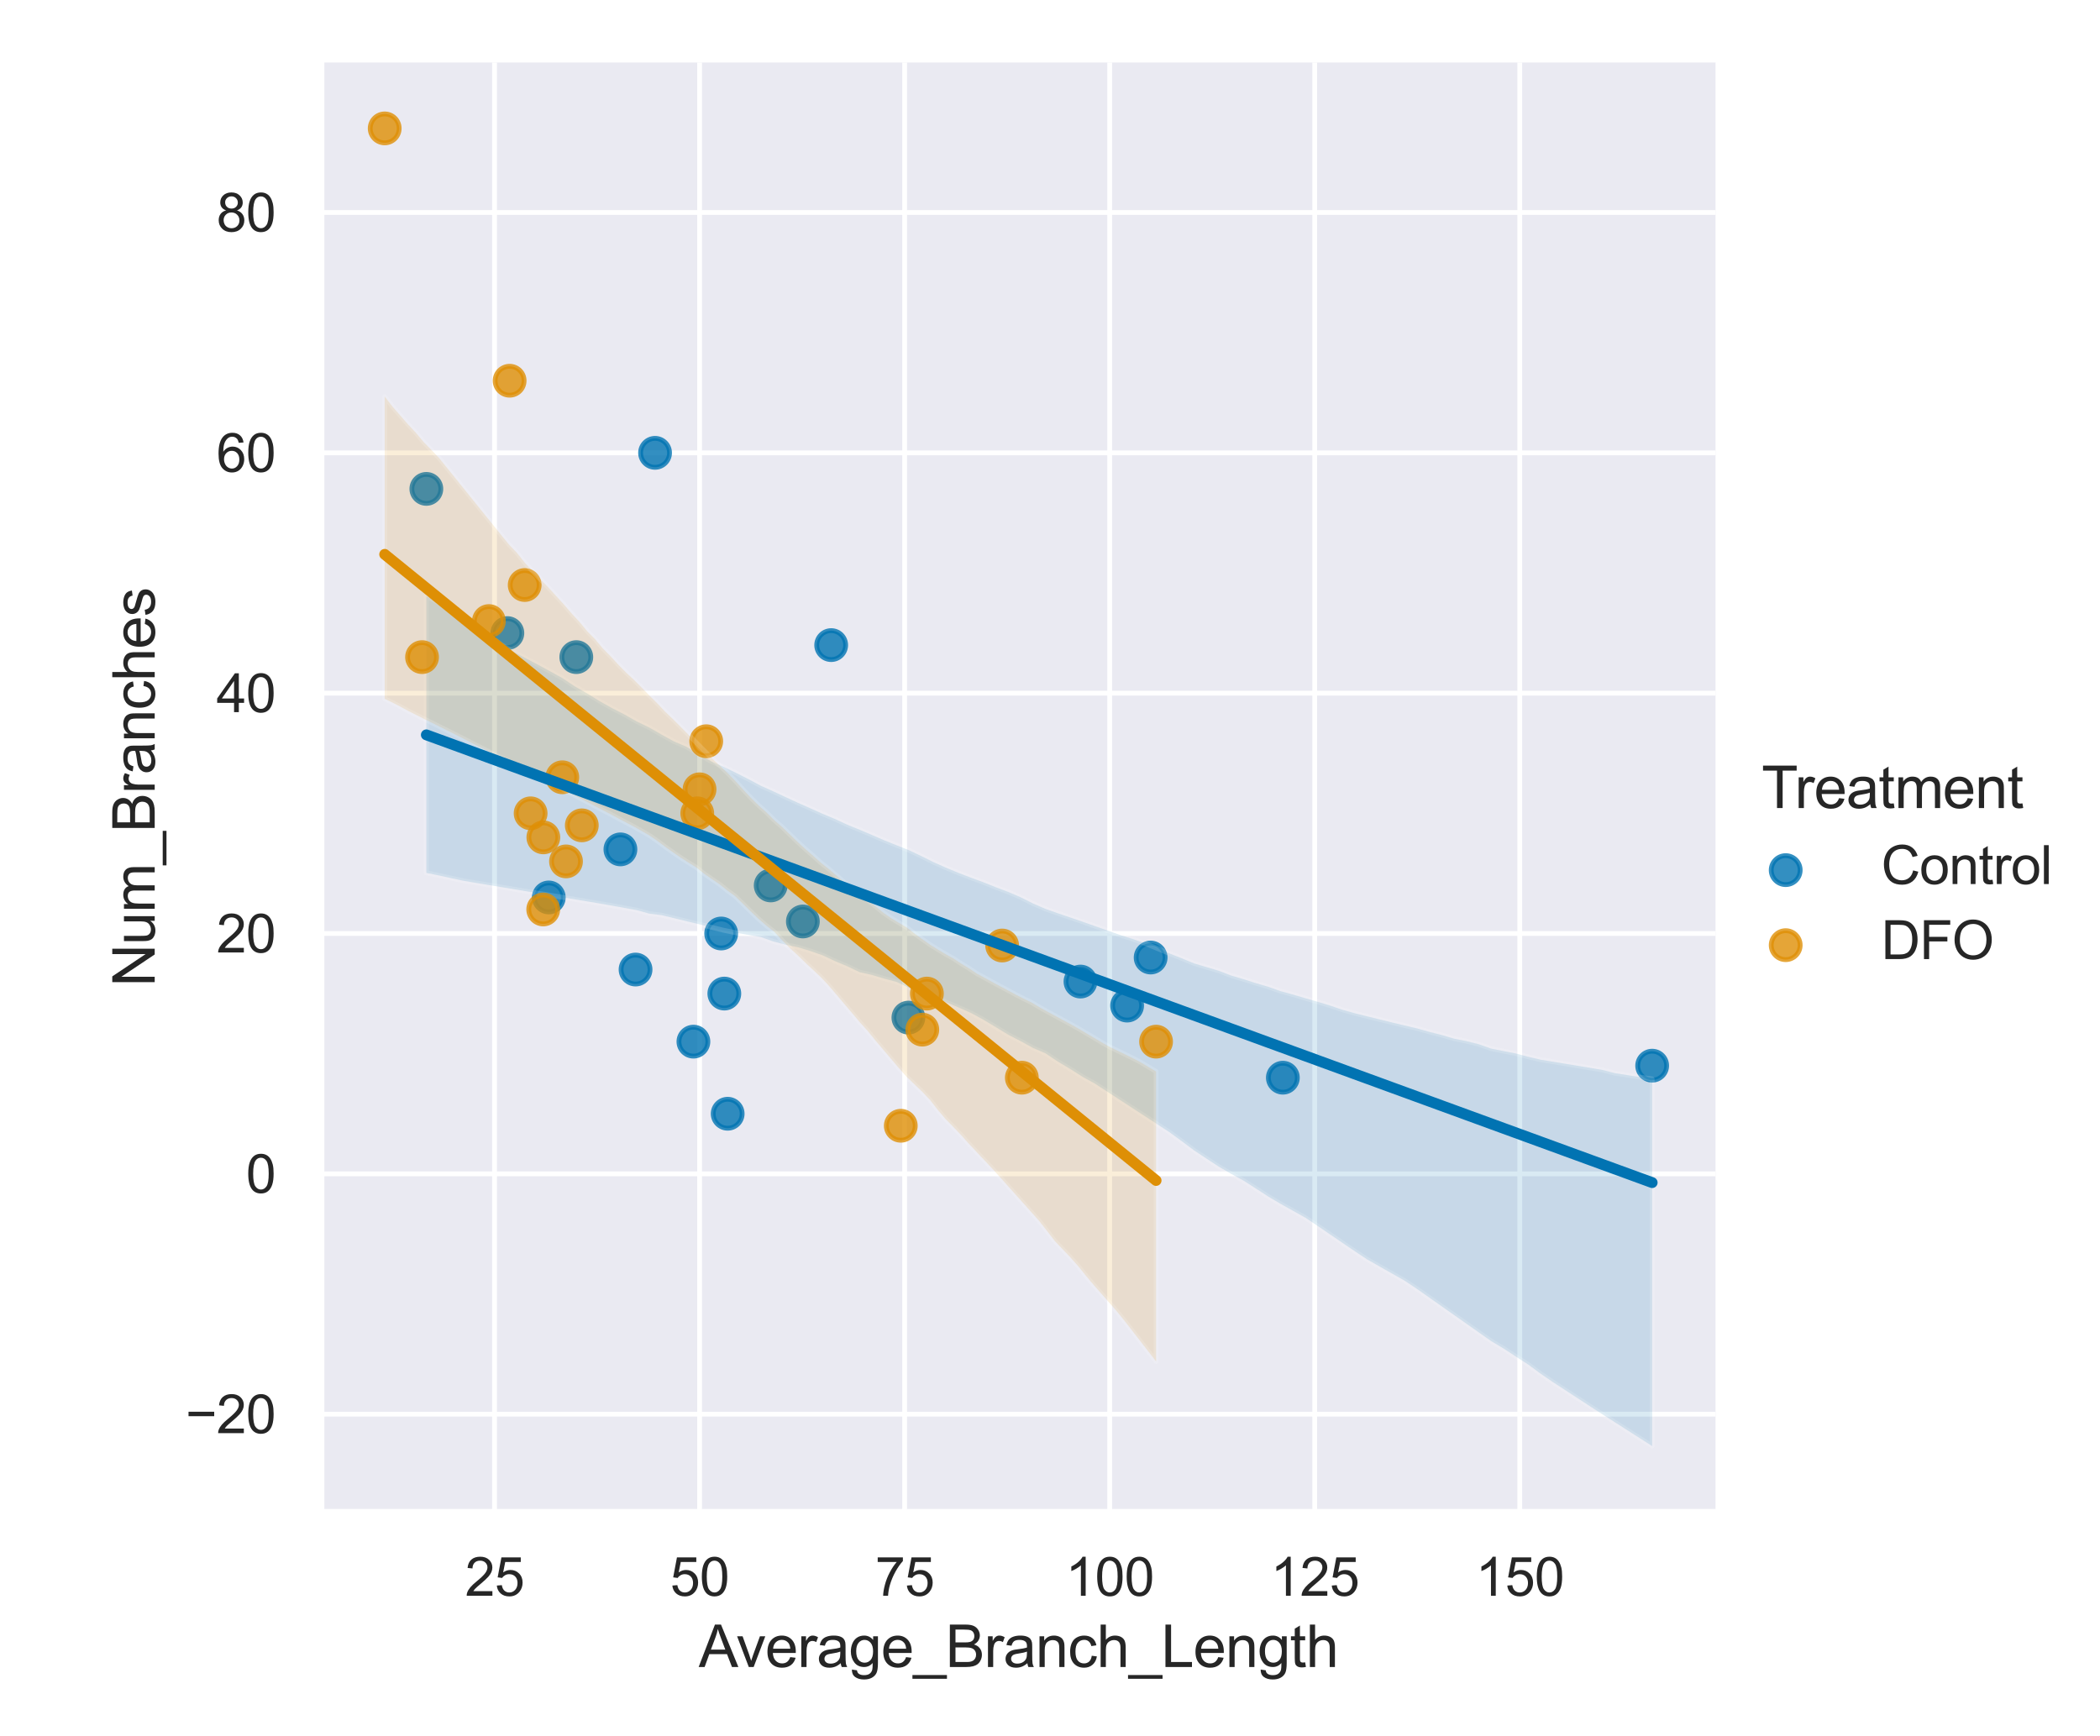 <?xml version="1.0" encoding="utf-8" standalone="no"?>
<!DOCTYPE svg PUBLIC "-//W3C//DTD SVG 1.1//EN"
  "http://www.w3.org/Graphics/SVG/1.1/DTD/svg11.dtd">
<svg xmlns:xlink="http://www.w3.org/1999/xlink" width="435.35pt" height="360pt" viewBox="0 0 435.35 360" xmlns="http://www.w3.org/2000/svg" version="1.1">
 <defs>
  <style type="text/css">*{stroke-linejoin: round; stroke-linecap: butt}</style>
 </defs>
 <g id="figure_1">
  <g id="patch_1">
   <path d="M 0 360 
L 435.35 360 
L 435.35 0 
L 0 0 
z
" style="fill: #ffffff"/>
  </g>
  <g id="axes_1">
   <g id="patch_2">
    <path d="M 66.615 313.493 
L 355.647 313.493 
L 355.647 12.96 
L 66.615 12.96 
z
" style="fill: #eaeaf2"/>
   </g>
   <g id="matplotlib.axis_1">
    <g id="xtick_1">
     <g id="line2d_1">
      <path d="M 102.525 313.493 
L 102.525 12.96 
" clip-path="url(#p83cf3ce521)" style="fill: none; stroke: #ffffff; stroke-linecap: round"/>
     </g>
     <g id="text_1">
      <!-- 25 -->
      <g style="fill: #262626" transform="translate(96.408 330.867)scale(0.11 -0.11)">
       <defs>
        <path id="ArialMT-32" d="M 3222 541 
L 3222 0 
L 194 0 
Q 188 203 259 391 
Q 375 700 629 1000 
Q 884 1300 1366 1694 
Q 2113 2306 2375 2664 
Q 2638 3022 2638 3341 
Q 2638 3675 2398 3904 
Q 2159 4134 1775 4134 
Q 1369 4134 1125 3890 
Q 881 3647 878 3216 
L 300 3275 
Q 359 3922 746 4261 
Q 1134 4600 1788 4600 
Q 2447 4600 2831 4234 
Q 3216 3869 3216 3328 
Q 3216 3053 3103 2787 
Q 2991 2522 2730 2228 
Q 2469 1934 1863 1422 
Q 1356 997 1212 845 
Q 1069 694 975 541 
L 3222 541 
z
" transform="scale(0.016)"/>
        <path id="ArialMT-35" d="M 266 1200 
L 856 1250 
Q 922 819 1161 601 
Q 1400 384 1738 384 
Q 2144 384 2425 690 
Q 2706 997 2706 1503 
Q 2706 1984 2436 2262 
Q 2166 2541 1728 2541 
Q 1456 2541 1237 2417 
Q 1019 2294 894 2097 
L 366 2166 
L 809 4519 
L 3088 4519 
L 3088 3981 
L 1259 3981 
L 1013 2750 
Q 1425 3038 1878 3038 
Q 2478 3038 2890 2622 
Q 3303 2206 3303 1553 
Q 3303 931 2941 478 
Q 2500 -78 1738 -78 
Q 1113 -78 717 272 
Q 322 622 266 1200 
z
" transform="scale(0.016)"/>
       </defs>
       <use xlink:href="#ArialMT-32"/>
       <use xlink:href="#ArialMT-35" x="55.615"/>
      </g>
     </g>
    </g>
    <g id="xtick_2">
     <g id="line2d_2">
      <path d="M 145.032 313.493 
L 145.032 12.96 
" clip-path="url(#p83cf3ce521)" style="fill: none; stroke: #ffffff; stroke-linecap: round"/>
     </g>
     <g id="text_2">
      <!-- 50 -->
      <g style="fill: #262626" transform="translate(138.915 330.867)scale(0.11 -0.11)">
       <defs>
        <path id="ArialMT-30" d="M 266 2259 
Q 266 3072 433 3567 
Q 600 4063 929 4331 
Q 1259 4600 1759 4600 
Q 2128 4600 2406 4451 
Q 2684 4303 2865 4023 
Q 3047 3744 3150 3342 
Q 3253 2941 3253 2259 
Q 3253 1453 3087 958 
Q 2922 463 2592 192 
Q 2263 -78 1759 -78 
Q 1097 -78 719 397 
Q 266 969 266 2259 
z
M 844 2259 
Q 844 1131 1108 757 
Q 1372 384 1759 384 
Q 2147 384 2411 759 
Q 2675 1134 2675 2259 
Q 2675 3391 2411 3762 
Q 2147 4134 1753 4134 
Q 1366 4134 1134 3806 
Q 844 3388 844 2259 
z
" transform="scale(0.016)"/>
       </defs>
       <use xlink:href="#ArialMT-35"/>
       <use xlink:href="#ArialMT-30" x="55.615"/>
      </g>
     </g>
    </g>
    <g id="xtick_3">
     <g id="line2d_3">
      <path d="M 187.54 313.493 
L 187.54 12.96 
" clip-path="url(#p83cf3ce521)" style="fill: none; stroke: #ffffff; stroke-linecap: round"/>
     </g>
     <g id="text_3">
      <!-- 75 -->
      <g style="fill: #262626" transform="translate(181.423 330.867)scale(0.11 -0.11)">
       <defs>
        <path id="ArialMT-37" d="M 303 3981 
L 303 4522 
L 3269 4522 
L 3269 4084 
Q 2831 3619 2401 2847 
Q 1972 2075 1738 1259 
Q 1569 684 1522 0 
L 944 0 
Q 953 541 1156 1306 
Q 1359 2072 1739 2783 
Q 2119 3494 2547 3981 
L 303 3981 
z
" transform="scale(0.016)"/>
       </defs>
       <use xlink:href="#ArialMT-37"/>
       <use xlink:href="#ArialMT-35" x="55.615"/>
      </g>
     </g>
    </g>
    <g id="xtick_4">
     <g id="line2d_4">
      <path d="M 230.047 313.493 
L 230.047 12.96 
" clip-path="url(#p83cf3ce521)" style="fill: none; stroke: #ffffff; stroke-linecap: round"/>
     </g>
     <g id="text_4">
      <!-- 100 -->
      <g style="fill: #262626" transform="translate(220.872 330.867)scale(0.11 -0.11)">
       <defs>
        <path id="ArialMT-31" d="M 2384 0 
L 1822 0 
L 1822 3584 
Q 1619 3391 1289 3197 
Q 959 3003 697 2906 
L 697 3450 
Q 1169 3672 1522 3987 
Q 1875 4303 2022 4600 
L 2384 4600 
L 2384 0 
z
" transform="scale(0.016)"/>
       </defs>
       <use xlink:href="#ArialMT-31"/>
       <use xlink:href="#ArialMT-30" x="55.615"/>
       <use xlink:href="#ArialMT-30" x="111.23"/>
      </g>
     </g>
    </g>
    <g id="xtick_5">
     <g id="line2d_5">
      <path d="M 272.555 313.493 
L 272.555 12.96 
" clip-path="url(#p83cf3ce521)" style="fill: none; stroke: #ffffff; stroke-linecap: round"/>
     </g>
     <g id="text_5">
      <!-- 125 -->
      <g style="fill: #262626" transform="translate(263.379 330.867)scale(0.11 -0.11)">
       <use xlink:href="#ArialMT-31"/>
       <use xlink:href="#ArialMT-32" x="55.615"/>
       <use xlink:href="#ArialMT-35" x="111.23"/>
      </g>
     </g>
    </g>
    <g id="xtick_6">
     <g id="line2d_6">
      <path d="M 315.062 313.493 
L 315.062 12.96 
" clip-path="url(#p83cf3ce521)" style="fill: none; stroke: #ffffff; stroke-linecap: round"/>
     </g>
     <g id="text_6">
      <!-- 150 -->
      <g style="fill: #262626" transform="translate(305.887 330.867)scale(0.11 -0.11)">
       <use xlink:href="#ArialMT-31"/>
       <use xlink:href="#ArialMT-35" x="55.615"/>
       <use xlink:href="#ArialMT-30" x="111.23"/>
      </g>
     </g>
    </g>
    <g id="text_7">
     <!-- Average_Branch_Length -->
     <g style="fill: #262626" transform="translate(144.857 345.642)scale(0.12 -0.12)">
      <defs>
       <path id="ArialMT-41" d="M -9 0 
L 1750 4581 
L 2403 4581 
L 4278 0 
L 3588 0 
L 3053 1388 
L 1138 1388 
L 634 0 
L -9 0 
z
M 1313 1881 
L 2866 1881 
L 2388 3150 
Q 2169 3728 2063 4100 
Q 1975 3659 1816 3225 
L 1313 1881 
z
" transform="scale(0.016)"/>
       <path id="ArialMT-76" d="M 1344 0 
L 81 3319 
L 675 3319 
L 1388 1331 
Q 1503 1009 1600 663 
Q 1675 925 1809 1294 
L 2547 3319 
L 3125 3319 
L 1869 0 
L 1344 0 
z
" transform="scale(0.016)"/>
       <path id="ArialMT-65" d="M 2694 1069 
L 3275 997 
Q 3138 488 2766 206 
Q 2394 -75 1816 -75 
Q 1088 -75 661 373 
Q 234 822 234 1631 
Q 234 2469 665 2931 
Q 1097 3394 1784 3394 
Q 2450 3394 2872 2941 
Q 3294 2488 3294 1666 
Q 3294 1616 3291 1516 
L 816 1516 
Q 847 969 1125 678 
Q 1403 388 1819 388 
Q 2128 388 2347 550 
Q 2566 713 2694 1069 
z
M 847 1978 
L 2700 1978 
Q 2663 2397 2488 2606 
Q 2219 2931 1791 2931 
Q 1403 2931 1139 2672 
Q 875 2413 847 1978 
z
" transform="scale(0.016)"/>
       <path id="ArialMT-72" d="M 416 0 
L 416 3319 
L 922 3319 
L 922 2816 
Q 1116 3169 1280 3281 
Q 1444 3394 1641 3394 
Q 1925 3394 2219 3213 
L 2025 2691 
Q 1819 2813 1613 2813 
Q 1428 2813 1281 2702 
Q 1134 2591 1072 2394 
Q 978 2094 978 1738 
L 978 0 
L 416 0 
z
" transform="scale(0.016)"/>
       <path id="ArialMT-61" d="M 2588 409 
Q 2275 144 1986 34 
Q 1697 -75 1366 -75 
Q 819 -75 525 192 
Q 231 459 231 875 
Q 231 1119 342 1320 
Q 453 1522 633 1644 
Q 813 1766 1038 1828 
Q 1203 1872 1538 1913 
Q 2219 1994 2541 2106 
Q 2544 2222 2544 2253 
Q 2544 2597 2384 2738 
Q 2169 2928 1744 2928 
Q 1347 2928 1158 2789 
Q 969 2650 878 2297 
L 328 2372 
Q 403 2725 575 2942 
Q 747 3159 1072 3276 
Q 1397 3394 1825 3394 
Q 2250 3394 2515 3294 
Q 2781 3194 2906 3042 
Q 3031 2891 3081 2659 
Q 3109 2516 3109 2141 
L 3109 1391 
Q 3109 606 3145 398 
Q 3181 191 3288 0 
L 2700 0 
Q 2613 175 2588 409 
z
M 2541 1666 
Q 2234 1541 1622 1453 
Q 1275 1403 1131 1340 
Q 988 1278 909 1158 
Q 831 1038 831 891 
Q 831 666 1001 516 
Q 1172 366 1500 366 
Q 1825 366 2078 508 
Q 2331 650 2450 897 
Q 2541 1088 2541 1459 
L 2541 1666 
z
" transform="scale(0.016)"/>
       <path id="ArialMT-67" d="M 319 -275 
L 866 -356 
Q 900 -609 1056 -725 
Q 1266 -881 1628 -881 
Q 2019 -881 2231 -725 
Q 2444 -569 2519 -288 
Q 2563 -116 2559 434 
Q 2191 0 1641 0 
Q 956 0 581 494 
Q 206 988 206 1678 
Q 206 2153 378 2554 
Q 550 2956 876 3175 
Q 1203 3394 1644 3394 
Q 2231 3394 2613 2919 
L 2613 3319 
L 3131 3319 
L 3131 450 
Q 3131 -325 2973 -648 
Q 2816 -972 2473 -1159 
Q 2131 -1347 1631 -1347 
Q 1038 -1347 672 -1080 
Q 306 -813 319 -275 
z
M 784 1719 
Q 784 1066 1043 766 
Q 1303 466 1694 466 
Q 2081 466 2343 764 
Q 2606 1063 2606 1700 
Q 2606 2309 2336 2618 
Q 2066 2928 1684 2928 
Q 1309 2928 1046 2623 
Q 784 2319 784 1719 
z
" transform="scale(0.016)"/>
       <path id="ArialMT-5f" d="M -97 -1272 
L -97 -866 
L 3631 -866 
L 3631 -1272 
L -97 -1272 
z
" transform="scale(0.016)"/>
       <path id="ArialMT-42" d="M 469 0 
L 469 4581 
L 2188 4581 
Q 2713 4581 3030 4442 
Q 3347 4303 3526 4014 
Q 3706 3725 3706 3409 
Q 3706 3116 3547 2856 
Q 3388 2597 3066 2438 
Q 3481 2316 3704 2022 
Q 3928 1728 3928 1328 
Q 3928 1006 3792 729 
Q 3656 453 3456 303 
Q 3256 153 2954 76 
Q 2653 0 2216 0 
L 469 0 
z
M 1075 2656 
L 2066 2656 
Q 2469 2656 2644 2709 
Q 2875 2778 2992 2937 
Q 3109 3097 3109 3338 
Q 3109 3566 3000 3739 
Q 2891 3913 2687 3977 
Q 2484 4041 1991 4041 
L 1075 4041 
L 1075 2656 
z
M 1075 541 
L 2216 541 
Q 2509 541 2628 563 
Q 2838 600 2978 687 
Q 3119 775 3209 942 
Q 3300 1109 3300 1328 
Q 3300 1584 3169 1773 
Q 3038 1963 2805 2039 
Q 2572 2116 2134 2116 
L 1075 2116 
L 1075 541 
z
" transform="scale(0.016)"/>
       <path id="ArialMT-6e" d="M 422 0 
L 422 3319 
L 928 3319 
L 928 2847 
Q 1294 3394 1984 3394 
Q 2284 3394 2536 3286 
Q 2788 3178 2913 3003 
Q 3038 2828 3088 2588 
Q 3119 2431 3119 2041 
L 3119 0 
L 2556 0 
L 2556 2019 
Q 2556 2363 2490 2533 
Q 2425 2703 2258 2804 
Q 2091 2906 1866 2906 
Q 1506 2906 1245 2678 
Q 984 2450 984 1813 
L 984 0 
L 422 0 
z
" transform="scale(0.016)"/>
       <path id="ArialMT-63" d="M 2588 1216 
L 3141 1144 
Q 3050 572 2676 248 
Q 2303 -75 1759 -75 
Q 1078 -75 664 370 
Q 250 816 250 1647 
Q 250 2184 428 2587 
Q 606 2991 970 3192 
Q 1334 3394 1763 3394 
Q 2303 3394 2647 3120 
Q 2991 2847 3088 2344 
L 2541 2259 
Q 2463 2594 2264 2762 
Q 2066 2931 1784 2931 
Q 1359 2931 1093 2626 
Q 828 2322 828 1663 
Q 828 994 1084 691 
Q 1341 388 1753 388 
Q 2084 388 2306 591 
Q 2528 794 2588 1216 
z
" transform="scale(0.016)"/>
       <path id="ArialMT-68" d="M 422 0 
L 422 4581 
L 984 4581 
L 984 2938 
Q 1378 3394 1978 3394 
Q 2347 3394 2619 3248 
Q 2891 3103 3008 2847 
Q 3125 2591 3125 2103 
L 3125 0 
L 2563 0 
L 2563 2103 
Q 2563 2525 2380 2717 
Q 2197 2909 1863 2909 
Q 1613 2909 1392 2779 
Q 1172 2650 1078 2428 
Q 984 2206 984 1816 
L 984 0 
L 422 0 
z
" transform="scale(0.016)"/>
       <path id="ArialMT-4c" d="M 469 0 
L 469 4581 
L 1075 4581 
L 1075 541 
L 3331 541 
L 3331 0 
L 469 0 
z
" transform="scale(0.016)"/>
       <path id="ArialMT-74" d="M 1650 503 
L 1731 6 
Q 1494 -44 1306 -44 
Q 1000 -44 831 53 
Q 663 150 594 308 
Q 525 466 525 972 
L 525 2881 
L 113 2881 
L 113 3319 
L 525 3319 
L 525 4141 
L 1084 4478 
L 1084 3319 
L 1650 3319 
L 1650 2881 
L 1084 2881 
L 1084 941 
Q 1084 700 1114 631 
Q 1144 563 1211 522 
Q 1278 481 1403 481 
Q 1497 481 1650 503 
z
" transform="scale(0.016)"/>
      </defs>
      <use xlink:href="#ArialMT-41"/>
      <use xlink:href="#ArialMT-76" x="64.949"/>
      <use xlink:href="#ArialMT-65" x="114.949"/>
      <use xlink:href="#ArialMT-72" x="170.564"/>
      <use xlink:href="#ArialMT-61" x="203.865"/>
      <use xlink:href="#ArialMT-67" x="259.48"/>
      <use xlink:href="#ArialMT-65" x="315.096"/>
      <use xlink:href="#ArialMT-5f" x="370.711"/>
      <use xlink:href="#ArialMT-42" x="426.326"/>
      <use xlink:href="#ArialMT-72" x="493.025"/>
      <use xlink:href="#ArialMT-61" x="526.326"/>
      <use xlink:href="#ArialMT-6e" x="581.941"/>
      <use xlink:href="#ArialMT-63" x="637.557"/>
      <use xlink:href="#ArialMT-68" x="687.557"/>
      <use xlink:href="#ArialMT-5f" x="743.172"/>
      <use xlink:href="#ArialMT-4c" x="798.787"/>
      <use xlink:href="#ArialMT-65" x="854.402"/>
      <use xlink:href="#ArialMT-6e" x="910.018"/>
      <use xlink:href="#ArialMT-67" x="965.633"/>
      <use xlink:href="#ArialMT-74" x="1021.248"/>
      <use xlink:href="#ArialMT-68" x="1049.031"/>
     </g>
    </g>
   </g>
   <g id="matplotlib.axis_2">
    <g id="ytick_1">
     <g id="line2d_7">
      <path d="M 66.615 293.216 
L 355.647 293.216 
" clip-path="url(#p83cf3ce521)" style="fill: none; stroke: #ffffff; stroke-linecap: round"/>
     </g>
     <g id="text_8">
      <!-- −20 -->
      <g style="fill: #262626" transform="translate(38.456 297.153)scale(0.11 -0.11)">
       <defs>
        <path id="ArialMT-2212" d="M 3381 1997 
L 356 1997 
L 356 2522 
L 3381 2522 
L 3381 1997 
z
" transform="scale(0.016)"/>
       </defs>
       <use xlink:href="#ArialMT-2212"/>
       <use xlink:href="#ArialMT-32" x="58.398"/>
       <use xlink:href="#ArialMT-30" x="114.014"/>
      </g>
     </g>
    </g>
    <g id="ytick_2">
     <g id="line2d_8">
      <path d="M 66.615 243.385 
L 355.647 243.385 
" clip-path="url(#p83cf3ce521)" style="fill: none; stroke: #ffffff; stroke-linecap: round"/>
     </g>
     <g id="text_9">
      <!-- 0 -->
      <g style="fill: #262626" transform="translate(50.998 247.322)scale(0.11 -0.11)">
       <use xlink:href="#ArialMT-30"/>
      </g>
     </g>
    </g>
    <g id="ytick_3">
     <g id="line2d_9">
      <path d="M 66.615 193.554 
L 355.647 193.554 
" clip-path="url(#p83cf3ce521)" style="fill: none; stroke: #ffffff; stroke-linecap: round"/>
     </g>
     <g id="text_10">
      <!-- 20 -->
      <g style="fill: #262626" transform="translate(44.881 197.491)scale(0.11 -0.11)">
       <use xlink:href="#ArialMT-32"/>
       <use xlink:href="#ArialMT-30" x="55.615"/>
      </g>
     </g>
    </g>
    <g id="ytick_4">
     <g id="line2d_10">
      <path d="M 66.615 143.723 
L 355.647 143.723 
" clip-path="url(#p83cf3ce521)" style="fill: none; stroke: #ffffff; stroke-linecap: round"/>
     </g>
     <g id="text_11">
      <!-- 40 -->
      <g style="fill: #262626" transform="translate(44.881 147.66)scale(0.11 -0.11)">
       <defs>
        <path id="ArialMT-34" d="M 2069 0 
L 2069 1097 
L 81 1097 
L 81 1613 
L 2172 4581 
L 2631 4581 
L 2631 1613 
L 3250 1613 
L 3250 1097 
L 2631 1097 
L 2631 0 
L 2069 0 
z
M 2069 1613 
L 2069 3678 
L 634 1613 
L 2069 1613 
z
" transform="scale(0.016)"/>
       </defs>
       <use xlink:href="#ArialMT-34"/>
       <use xlink:href="#ArialMT-30" x="55.615"/>
      </g>
     </g>
    </g>
    <g id="ytick_5">
     <g id="line2d_11">
      <path d="M 66.615 93.892 
L 355.647 93.892 
" clip-path="url(#p83cf3ce521)" style="fill: none; stroke: #ffffff; stroke-linecap: round"/>
     </g>
     <g id="text_12">
      <!-- 60 -->
      <g style="fill: #262626" transform="translate(44.881 97.829)scale(0.11 -0.11)">
       <defs>
        <path id="ArialMT-36" d="M 3184 3459 
L 2625 3416 
Q 2550 3747 2413 3897 
Q 2184 4138 1850 4138 
Q 1581 4138 1378 3988 
Q 1113 3794 959 3422 
Q 806 3050 800 2363 
Q 1003 2672 1297 2822 
Q 1591 2972 1913 2972 
Q 2475 2972 2870 2558 
Q 3266 2144 3266 1488 
Q 3266 1056 3080 686 
Q 2894 316 2569 119 
Q 2244 -78 1831 -78 
Q 1128 -78 684 439 
Q 241 956 241 2144 
Q 241 3472 731 4075 
Q 1159 4600 1884 4600 
Q 2425 4600 2770 4297 
Q 3116 3994 3184 3459 
z
M 888 1484 
Q 888 1194 1011 928 
Q 1134 663 1356 523 
Q 1578 384 1822 384 
Q 2178 384 2434 671 
Q 2691 959 2691 1453 
Q 2691 1928 2437 2201 
Q 2184 2475 1800 2475 
Q 1419 2475 1153 2201 
Q 888 1928 888 1484 
z
" transform="scale(0.016)"/>
       </defs>
       <use xlink:href="#ArialMT-36"/>
       <use xlink:href="#ArialMT-30" x="55.615"/>
      </g>
     </g>
    </g>
    <g id="ytick_6">
     <g id="line2d_12">
      <path d="M 66.615 44.061 
L 355.647 44.061 
" clip-path="url(#p83cf3ce521)" style="fill: none; stroke: #ffffff; stroke-linecap: round"/>
     </g>
     <g id="text_13">
      <!-- 80 -->
      <g style="fill: #262626" transform="translate(44.881 47.998)scale(0.11 -0.11)">
       <defs>
        <path id="ArialMT-38" d="M 1131 2484 
Q 781 2613 612 2850 
Q 444 3088 444 3419 
Q 444 3919 803 4259 
Q 1163 4600 1759 4600 
Q 2359 4600 2725 4251 
Q 3091 3903 3091 3403 
Q 3091 3084 2923 2848 
Q 2756 2613 2416 2484 
Q 2838 2347 3058 2040 
Q 3278 1734 3278 1309 
Q 3278 722 2862 322 
Q 2447 -78 1769 -78 
Q 1091 -78 675 323 
Q 259 725 259 1325 
Q 259 1772 486 2073 
Q 713 2375 1131 2484 
z
M 1019 3438 
Q 1019 3113 1228 2906 
Q 1438 2700 1772 2700 
Q 2097 2700 2305 2904 
Q 2513 3109 2513 3406 
Q 2513 3716 2298 3927 
Q 2084 4138 1766 4138 
Q 1444 4138 1231 3931 
Q 1019 3725 1019 3438 
z
M 838 1322 
Q 838 1081 952 856 
Q 1066 631 1291 507 
Q 1516 384 1775 384 
Q 2178 384 2440 643 
Q 2703 903 2703 1303 
Q 2703 1709 2433 1975 
Q 2163 2241 1756 2241 
Q 1359 2241 1098 1978 
Q 838 1716 838 1322 
z
" transform="scale(0.016)"/>
       </defs>
       <use xlink:href="#ArialMT-38"/>
       <use xlink:href="#ArialMT-30" x="55.615"/>
      </g>
     </g>
    </g>
    <g id="text_14">
     <!-- Num_Branches -->
     <g style="fill: #262626" transform="translate(32.071 204.577)rotate(-90)scale(0.12 -0.12)">
      <defs>
       <path id="ArialMT-4e" d="M 488 0 
L 488 4581 
L 1109 4581 
L 3516 984 
L 3516 4581 
L 4097 4581 
L 4097 0 
L 3475 0 
L 1069 3600 
L 1069 0 
L 488 0 
z
" transform="scale(0.016)"/>
       <path id="ArialMT-75" d="M 2597 0 
L 2597 488 
Q 2209 -75 1544 -75 
Q 1250 -75 995 37 
Q 741 150 617 320 
Q 494 491 444 738 
Q 409 903 409 1263 
L 409 3319 
L 972 3319 
L 972 1478 
Q 972 1038 1006 884 
Q 1059 663 1231 536 
Q 1403 409 1656 409 
Q 1909 409 2131 539 
Q 2353 669 2445 892 
Q 2538 1116 2538 1541 
L 2538 3319 
L 3100 3319 
L 3100 0 
L 2597 0 
z
" transform="scale(0.016)"/>
       <path id="ArialMT-6d" d="M 422 0 
L 422 3319 
L 925 3319 
L 925 2853 
Q 1081 3097 1340 3245 
Q 1600 3394 1931 3394 
Q 2300 3394 2536 3241 
Q 2772 3088 2869 2813 
Q 3263 3394 3894 3394 
Q 4388 3394 4653 3120 
Q 4919 2847 4919 2278 
L 4919 0 
L 4359 0 
L 4359 2091 
Q 4359 2428 4304 2576 
Q 4250 2725 4106 2815 
Q 3963 2906 3769 2906 
Q 3419 2906 3187 2673 
Q 2956 2441 2956 1928 
L 2956 0 
L 2394 0 
L 2394 2156 
Q 2394 2531 2256 2718 
Q 2119 2906 1806 2906 
Q 1569 2906 1367 2781 
Q 1166 2656 1075 2415 
Q 984 2175 984 1722 
L 984 0 
L 422 0 
z
" transform="scale(0.016)"/>
       <path id="ArialMT-73" d="M 197 991 
L 753 1078 
Q 800 744 1014 566 
Q 1228 388 1613 388 
Q 2000 388 2187 545 
Q 2375 703 2375 916 
Q 2375 1106 2209 1216 
Q 2094 1291 1634 1406 
Q 1016 1563 777 1677 
Q 538 1791 414 1992 
Q 291 2194 291 2438 
Q 291 2659 392 2848 
Q 494 3038 669 3163 
Q 800 3259 1026 3326 
Q 1253 3394 1513 3394 
Q 1903 3394 2198 3281 
Q 2494 3169 2634 2976 
Q 2775 2784 2828 2463 
L 2278 2388 
Q 2241 2644 2061 2787 
Q 1881 2931 1553 2931 
Q 1166 2931 1000 2803 
Q 834 2675 834 2503 
Q 834 2394 903 2306 
Q 972 2216 1119 2156 
Q 1203 2125 1616 2013 
Q 2213 1853 2448 1751 
Q 2684 1650 2818 1456 
Q 2953 1263 2953 975 
Q 2953 694 2789 445 
Q 2625 197 2315 61 
Q 2006 -75 1616 -75 
Q 969 -75 630 194 
Q 291 463 197 991 
z
" transform="scale(0.016)"/>
      </defs>
      <use xlink:href="#ArialMT-4e"/>
      <use xlink:href="#ArialMT-75" x="72.217"/>
      <use xlink:href="#ArialMT-6d" x="127.832"/>
      <use xlink:href="#ArialMT-5f" x="211.133"/>
      <use xlink:href="#ArialMT-42" x="266.748"/>
      <use xlink:href="#ArialMT-72" x="333.447"/>
      <use xlink:href="#ArialMT-61" x="366.748"/>
      <use xlink:href="#ArialMT-6e" x="422.363"/>
      <use xlink:href="#ArialMT-63" x="477.979"/>
      <use xlink:href="#ArialMT-68" x="527.979"/>
      <use xlink:href="#ArialMT-65" x="583.594"/>
      <use xlink:href="#ArialMT-73" x="639.209"/>
     </g>
    </g>
   </g>
   <g id="PathCollection_1">
    <defs>
     <path id="m06ea0e63bc" d="M 0 3 
C 0.796 3 1.559 2.684 2.121 2.121 
C 2.684 1.559 3 0.796 3 0 
C 3 -0.796 2.684 -1.559 2.121 -2.121 
C 1.559 -2.684 0.796 -3 0 -3 
C -0.796 -3 -1.559 -2.684 -2.121 -2.121 
C -2.684 -1.559 -3 -0.796 -3 0 
C -3 0.796 -2.684 1.559 -2.121 2.121 
C -1.559 2.684 -0.796 3 0 3 
z
" style="stroke: #0173b2; stroke-opacity: 0.8"/>
    </defs>
    <g clip-path="url(#p83cf3ce521)">
     <use xlink:href="#m06ea0e63bc" x="342.509" y="220.961" style="fill: #0173b2; fill-opacity: 0.8; stroke: #0173b2; stroke-opacity: 0.8"/>
     <use xlink:href="#m06ea0e63bc" x="166.444" y="191.063" style="fill: #0173b2; fill-opacity: 0.8; stroke: #0173b2; stroke-opacity: 0.8"/>
     <use xlink:href="#m06ea0e63bc" x="238.539" y="198.537" style="fill: #0173b2; fill-opacity: 0.8; stroke: #0173b2; stroke-opacity: 0.8"/>
     <use xlink:href="#m06ea0e63bc" x="131.757" y="201.029" style="fill: #0173b2; fill-opacity: 0.8; stroke: #0173b2; stroke-opacity: 0.8"/>
     <use xlink:href="#m06ea0e63bc" x="159.772" y="183.588" style="fill: #0173b2; fill-opacity: 0.8; stroke: #0173b2; stroke-opacity: 0.8"/>
     <use xlink:href="#m06ea0e63bc" x="188.321" y="210.995" style="fill: #0173b2; fill-opacity: 0.8; stroke: #0173b2; stroke-opacity: 0.8"/>
     <use xlink:href="#m06ea0e63bc" x="143.752" y="215.978" style="fill: #0173b2; fill-opacity: 0.8; stroke: #0173b2; stroke-opacity: 0.8"/>
     <use xlink:href="#m06ea0e63bc" x="149.507" y="193.554" style="fill: #0173b2; fill-opacity: 0.8; stroke: #0173b2; stroke-opacity: 0.8"/>
     <use xlink:href="#m06ea0e63bc" x="150.853" y="230.927" style="fill: #0173b2; fill-opacity: 0.8; stroke: #0173b2; stroke-opacity: 0.8"/>
     <use xlink:href="#m06ea0e63bc" x="150.159" y="206.012" style="fill: #0173b2; fill-opacity: 0.8; stroke: #0173b2; stroke-opacity: 0.8"/>
     <use xlink:href="#m06ea0e63bc" x="265.949" y="223.453" style="fill: #0173b2; fill-opacity: 0.8; stroke: #0173b2; stroke-opacity: 0.8"/>
     <use xlink:href="#m06ea0e63bc" x="88.387" y="101.367" style="fill: #0173b2; fill-opacity: 0.8; stroke: #0173b2; stroke-opacity: 0.8"/>
     <use xlink:href="#m06ea0e63bc" x="172.312" y="133.757" style="fill: #0173b2; fill-opacity: 0.8; stroke: #0173b2; stroke-opacity: 0.8"/>
     <use xlink:href="#m06ea0e63bc" x="119.473" y="136.249" style="fill: #0173b2; fill-opacity: 0.8; stroke: #0173b2; stroke-opacity: 0.8"/>
     <use xlink:href="#m06ea0e63bc" x="105.182" y="131.265" style="fill: #0173b2; fill-opacity: 0.8; stroke: #0173b2; stroke-opacity: 0.8"/>
     <use xlink:href="#m06ea0e63bc" x="223.993" y="203.52" style="fill: #0173b2; fill-opacity: 0.8; stroke: #0173b2; stroke-opacity: 0.8"/>
     <use xlink:href="#m06ea0e63bc" x="233.662" y="208.503" style="fill: #0173b2; fill-opacity: 0.8; stroke: #0173b2; stroke-opacity: 0.8"/>
     <use xlink:href="#m06ea0e63bc" x="135.8" y="93.892" style="fill: #0173b2; fill-opacity: 0.8; stroke: #0173b2; stroke-opacity: 0.8"/>
     <use xlink:href="#m06ea0e63bc" x="113.768" y="186.079" style="fill: #0173b2; fill-opacity: 0.8; stroke: #0173b2; stroke-opacity: 0.8"/>
     <use xlink:href="#m06ea0e63bc" x="128.617" y="176.113" style="fill: #0173b2; fill-opacity: 0.8; stroke: #0173b2; stroke-opacity: 0.8"/>
    </g>
   </g>
   <g id="PolyCollection_1">
    <defs>
     <path id="me0f2dfcccf" d="M 88.387 -236.386 
L 88.387 -179.006 
L 90.954 -178.487 
L 93.521 -177.924 
L 96.088 -177.37 
L 98.655 -176.94 
L 101.222 -176.512 
L 103.789 -176.087 
L 106.356 -175.663 
L 108.923 -175.228 
L 111.489 -174.809 
L 114.056 -174.381 
L 116.623 -173.952 
L 119.19 -173.523 
L 121.757 -173.094 
L 124.324 -172.665 
L 126.891 -172.216 
L 129.458 -171.749 
L 132.024 -171.283 
L 134.591 -170.566 
L 137.158 -170.247 
L 139.725 -169.624 
L 142.292 -169.001 
L 144.859 -168.378 
L 147.426 -167.754 
L 149.993 -167.125 
L 152.56 -166.594 
L 155.126 -166.163 
L 157.693 -165.734 
L 160.26 -164.808 
L 162.827 -164.136 
L 165.394 -163.606 
L 167.961 -162.827 
L 170.528 -161.929 
L 173.095 -160.724 
L 175.661 -159.643 
L 178.228 -158.421 
L 180.795 -157.844 
L 183.362 -157.076 
L 185.929 -156.386 
L 188.496 -155.167 
L 191.063 -153.944 
L 193.63 -153.546 
L 196.196 -152.17 
L 198.763 -151.099 
L 201.33 -149.95 
L 203.897 -148.556 
L 206.464 -147.015 
L 209.031 -145.444 
L 211.598 -144.13 
L 214.165 -142.71 
L 216.732 -141.605 
L 219.298 -139.894 
L 221.865 -138.357 
L 224.432 -136.726 
L 226.999 -135.311 
L 229.566 -133.642 
L 232.133 -131.968 
L 234.7 -130.294 
L 237.267 -128.62 
L 239.833 -126.946 
L 242.4 -125.272 
L 244.967 -123.397 
L 247.534 -121.479 
L 250.101 -119.78 
L 252.668 -118.095 
L 255.235 -116.608 
L 257.802 -115.2 
L 260.369 -113.561 
L 262.935 -111.893 
L 265.502 -110.376 
L 268.069 -108.942 
L 270.636 -107.507 
L 273.203 -105.782 
L 275.77 -104.031 
L 278.337 -102.28 
L 280.904 -100.532 
L 283.47 -98.837 
L 286.037 -97.381 
L 288.604 -95.926 
L 291.171 -94.47 
L 293.738 -92.76 
L 296.305 -90.954 
L 298.872 -89.148 
L 301.439 -87.343 
L 304.005 -85.537 
L 306.572 -83.731 
L 309.139 -81.928 
L 311.706 -80.393 
L 314.273 -78.713 
L 316.84 -77.049 
L 319.407 -75.159 
L 321.974 -73.404 
L 324.541 -71.73 
L 327.107 -70.057 
L 329.674 -68.385 
L 332.241 -66.725 
L 334.808 -65.085 
L 337.375 -63.446 
L 339.942 -61.806 
L 342.509 -60.167 
L 342.509 -136.287 
L 342.509 -136.287 
L 339.942 -136.673 
L 337.375 -137.084 
L 334.808 -137.483 
L 332.241 -138.149 
L 329.674 -138.583 
L 327.107 -139.008 
L 324.541 -139.432 
L 321.974 -139.856 
L 319.407 -140.276 
L 316.84 -140.876 
L 314.273 -141.559 
L 311.706 -142.067 
L 309.139 -142.58 
L 306.572 -143.483 
L 304.005 -144.128 
L 301.439 -144.644 
L 298.872 -145.402 
L 296.305 -146.052 
L 293.738 -146.777 
L 291.171 -147.373 
L 288.604 -147.995 
L 286.037 -148.626 
L 283.47 -149.257 
L 280.904 -149.899 
L 278.337 -150.62 
L 275.77 -151.493 
L 273.203 -152.276 
L 270.636 -153.015 
L 268.069 -153.78 
L 265.502 -154.483 
L 262.935 -155.39 
L 260.369 -156.148 
L 257.802 -156.966 
L 255.235 -157.731 
L 252.668 -158.717 
L 250.101 -159.485 
L 247.534 -160.252 
L 244.967 -161.309 
L 242.4 -162.327 
L 239.833 -163.381 
L 237.267 -164.432 
L 234.7 -165.351 
L 232.133 -166.169 
L 229.566 -167.072 
L 226.999 -167.975 
L 224.432 -168.89 
L 221.865 -169.765 
L 219.298 -170.641 
L 216.732 -171.55 
L 214.165 -172.666 
L 211.598 -173.957 
L 209.031 -175.062 
L 206.464 -176.029 
L 203.897 -177.061 
L 201.33 -178.002 
L 198.763 -178.99 
L 196.196 -180.055 
L 193.63 -181.189 
L 191.063 -182.467 
L 188.496 -183.686 
L 185.929 -184.719 
L 183.362 -185.748 
L 180.795 -186.864 
L 178.228 -187.953 
L 175.661 -188.994 
L 173.095 -190.195 
L 170.528 -191.264 
L 167.961 -192.421 
L 165.394 -193.556 
L 162.827 -194.736 
L 160.26 -195.944 
L 157.693 -197.094 
L 155.126 -198.471 
L 152.56 -199.765 
L 149.993 -201.009 
L 147.426 -202.139 
L 144.859 -203.623 
L 142.292 -205.165 
L 139.725 -206.266 
L 137.158 -207.68 
L 134.591 -209.157 
L 132.024 -210.399 
L 129.458 -211.853 
L 126.891 -213.17 
L 124.324 -214.613 
L 121.757 -216.195 
L 119.19 -217.669 
L 116.623 -219.375 
L 114.056 -220.802 
L 111.489 -222.193 
L 108.923 -223.541 
L 106.356 -224.889 
L 103.789 -226.427 
L 101.222 -228.317 
L 98.655 -229.726 
L 96.088 -231.616 
L 93.521 -233.527 
L 90.954 -235.075 
L 88.387 -236.386 
z
" style="stroke: #ffffff; stroke-opacity: 0.15"/>
    </defs>
    <g clip-path="url(#p83cf3ce521)">
     <use xlink:href="#me0f2dfcccf" x="0" y="360" style="fill: #0173b2; fill-opacity: 0.15; stroke: #ffffff; stroke-opacity: 0.15"/>
    </g>
   </g>
   <g id="PathCollection_2">
    <defs>
     <path id="m3053dcbe90" d="M 0 3 
C 0.796 3 1.559 2.684 2.121 2.121 
C 2.684 1.559 3 0.796 3 0 
C 3 -0.796 2.684 -1.559 2.121 -2.121 
C 1.559 -2.684 0.796 -3 0 -3 
C -0.796 -3 -1.559 -2.684 -2.121 -2.121 
C -2.684 -1.559 -3 -0.796 -3 0 
C -3 0.796 -2.684 1.559 -2.121 2.121 
C -1.559 2.684 -0.796 3 0 3 
z
" style="stroke: #de8f05; stroke-opacity: 0.8"/>
    </defs>
    <g clip-path="url(#p83cf3ce521)">
     <use xlink:href="#m3053dcbe90" x="186.741" y="233.419" style="fill: #de8f05; fill-opacity: 0.8; stroke: #de8f05; stroke-opacity: 0.8"/>
     <use xlink:href="#m3053dcbe90" x="108.772" y="121.299" style="fill: #de8f05; fill-opacity: 0.8; stroke: #de8f05; stroke-opacity: 0.8"/>
     <use xlink:href="#m3053dcbe90" x="112.64" y="173.622" style="fill: #de8f05; fill-opacity: 0.8; stroke: #de8f05; stroke-opacity: 0.8"/>
     <use xlink:href="#m3053dcbe90" x="144.548" y="168.639" style="fill: #de8f05; fill-opacity: 0.8; stroke: #de8f05; stroke-opacity: 0.8"/>
     <use xlink:href="#m3053dcbe90" x="101.35" y="128.774" style="fill: #de8f05; fill-opacity: 0.8; stroke: #de8f05; stroke-opacity: 0.8"/>
     <use xlink:href="#m3053dcbe90" x="110.004" y="168.639" style="fill: #de8f05; fill-opacity: 0.8; stroke: #de8f05; stroke-opacity: 0.8"/>
     <use xlink:href="#m3053dcbe90" x="239.665" y="215.978" style="fill: #de8f05; fill-opacity: 0.8; stroke: #de8f05; stroke-opacity: 0.8"/>
     <use xlink:href="#m3053dcbe90" x="191.204" y="213.486" style="fill: #de8f05; fill-opacity: 0.8; stroke: #de8f05; stroke-opacity: 0.8"/>
     <use xlink:href="#m3053dcbe90" x="207.756" y="196.046" style="fill: #de8f05; fill-opacity: 0.8; stroke: #de8f05; stroke-opacity: 0.8"/>
     <use xlink:href="#m3053dcbe90" x="192.154" y="206.012" style="fill: #de8f05; fill-opacity: 0.8; stroke: #de8f05; stroke-opacity: 0.8"/>
     <use xlink:href="#m3053dcbe90" x="105.65" y="78.943" style="fill: #de8f05; fill-opacity: 0.8; stroke: #de8f05; stroke-opacity: 0.8"/>
     <use xlink:href="#m3053dcbe90" x="146.409" y="153.689" style="fill: #de8f05; fill-opacity: 0.8; stroke: #de8f05; stroke-opacity: 0.8"/>
     <use xlink:href="#m3053dcbe90" x="79.752" y="26.621" style="fill: #de8f05; fill-opacity: 0.8; stroke: #de8f05; stroke-opacity: 0.8"/>
     <use xlink:href="#m3053dcbe90" x="117.339" y="178.605" style="fill: #de8f05; fill-opacity: 0.8; stroke: #de8f05; stroke-opacity: 0.8"/>
     <use xlink:href="#m3053dcbe90" x="145.022" y="163.656" style="fill: #de8f05; fill-opacity: 0.8; stroke: #de8f05; stroke-opacity: 0.8"/>
     <use xlink:href="#m3053dcbe90" x="116.567" y="161.164" style="fill: #de8f05; fill-opacity: 0.8; stroke: #de8f05; stroke-opacity: 0.8"/>
     <use xlink:href="#m3053dcbe90" x="112.615" y="188.571" style="fill: #de8f05; fill-opacity: 0.8; stroke: #de8f05; stroke-opacity: 0.8"/>
     <use xlink:href="#m3053dcbe90" x="211.837" y="223.453" style="fill: #de8f05; fill-opacity: 0.8; stroke: #de8f05; stroke-opacity: 0.8"/>
     <use xlink:href="#m3053dcbe90" x="120.612" y="171.13" style="fill: #de8f05; fill-opacity: 0.8; stroke: #de8f05; stroke-opacity: 0.8"/>
     <use xlink:href="#m3053dcbe90" x="87.493" y="136.249" style="fill: #de8f05; fill-opacity: 0.8; stroke: #de8f05; stroke-opacity: 0.8"/>
    </g>
   </g>
   <g id="PolyCollection_2">
    <defs>
     <path id="m285e3a2447" d="M 79.752 -277.781 
L 79.752 -215.1 
L 81.368 -214.321 
L 82.983 -213.482 
L 84.598 -212.613 
L 86.214 -211.788 
L 87.829 -210.981 
L 89.444 -210.176 
L 91.059 -209.371 
L 92.675 -208.563 
L 94.29 -207.748 
L 95.905 -206.925 
L 97.52 -206.103 
L 99.136 -205.28 
L 100.751 -204.458 
L 102.366 -203.639 
L 103.982 -202.819 
L 105.597 -202 
L 107.212 -201.184 
L 108.827 -200.44 
L 110.443 -199.656 
L 112.058 -198.818 
L 113.673 -197.965 
L 115.289 -197.097 
L 116.904 -196.252 
L 118.519 -195.406 
L 120.134 -194.554 
L 121.75 -193.701 
L 123.365 -192.848 
L 124.98 -191.996 
L 126.596 -191.167 
L 128.211 -190.289 
L 129.826 -189.436 
L 131.441 -188.584 
L 133.057 -187.673 
L 134.672 -186.744 
L 136.287 -185.625 
L 137.902 -184.419 
L 139.518 -183.264 
L 141.133 -182.157 
L 142.748 -181.13 
L 144.364 -180.134 
L 145.979 -178.829 
L 147.594 -177.719 
L 149.209 -176.61 
L 150.825 -175.319 
L 152.44 -174.147 
L 154.055 -172.568 
L 155.671 -170.985 
L 157.286 -169.437 
L 158.901 -168.044 
L 160.516 -166.793 
L 162.132 -165.053 
L 163.747 -163.417 
L 165.362 -161.938 
L 166.978 -160.366 
L 168.593 -158.868 
L 170.208 -157.348 
L 171.823 -155.616 
L 173.439 -153.723 
L 175.054 -151.819 
L 176.669 -149.915 
L 178.284 -147.999 
L 179.9 -146.217 
L 181.515 -144.231 
L 183.13 -142.334 
L 184.746 -140.423 
L 186.361 -138.53 
L 187.976 -136.706 
L 189.591 -135.159 
L 191.207 -133.616 
L 192.822 -131.906 
L 194.437 -129.837 
L 196.053 -127.938 
L 197.668 -126.304 
L 199.283 -124.61 
L 200.898 -122.801 
L 202.514 -121.086 
L 204.129 -119.371 
L 205.744 -117.656 
L 207.359 -115.874 
L 208.975 -114.067 
L 210.59 -112.26 
L 212.205 -110.453 
L 213.821 -108.646 
L 215.436 -106.839 
L 217.051 -104.786 
L 218.666 -102.689 
L 220.282 -100.986 
L 221.897 -99.294 
L 223.512 -97.473 
L 225.128 -95.476 
L 226.743 -93.553 
L 228.358 -91.722 
L 229.973 -89.89 
L 231.589 -88.03 
L 233.204 -86.036 
L 234.819 -83.956 
L 236.435 -81.876 
L 238.05 -79.796 
L 239.665 -77.716 
L 239.665 -137.836 
L 239.665 -137.836 
L 238.05 -138.8 
L 236.435 -139.765 
L 234.819 -140.618 
L 233.204 -141.404 
L 231.589 -142.188 
L 229.973 -142.971 
L 228.358 -143.897 
L 226.743 -144.856 
L 225.128 -145.81 
L 223.512 -146.764 
L 221.897 -147.674 
L 220.282 -148.547 
L 218.666 -149.42 
L 217.051 -150.291 
L 215.436 -151.193 
L 213.821 -152.164 
L 212.205 -152.939 
L 210.59 -153.773 
L 208.975 -154.643 
L 207.359 -155.501 
L 205.744 -156.374 
L 204.129 -157.262 
L 202.514 -158.135 
L 200.898 -159.218 
L 199.283 -160.201 
L 197.668 -161.26 
L 196.053 -162.158 
L 194.437 -163.126 
L 192.822 -164.125 
L 191.207 -165.274 
L 189.591 -166.428 
L 187.976 -167.701 
L 186.361 -168.652 
L 184.746 -169.642 
L 183.13 -170.755 
L 181.515 -172.073 
L 179.9 -173.392 
L 178.284 -174.552 
L 176.669 -175.872 
L 175.054 -177.025 
L 173.439 -178.438 
L 171.823 -179.811 
L 170.208 -181.095 
L 168.593 -182.545 
L 166.978 -183.947 
L 165.362 -185.422 
L 163.747 -186.983 
L 162.132 -188.543 
L 160.516 -189.946 
L 158.901 -191.551 
L 157.286 -192.989 
L 155.671 -194.583 
L 154.055 -196.298 
L 152.44 -198.077 
L 150.825 -199.731 
L 149.209 -201.255 
L 147.594 -202.753 
L 145.979 -204.364 
L 144.364 -206.005 
L 142.748 -207.638 
L 141.133 -209.266 
L 139.518 -210.89 
L 137.902 -212.431 
L 136.287 -214.142 
L 134.672 -215.736 
L 133.057 -217.397 
L 131.441 -219.024 
L 129.826 -220.515 
L 128.211 -222.157 
L 126.596 -223.911 
L 124.98 -225.542 
L 123.365 -227.465 
L 121.75 -229.104 
L 120.134 -231.05 
L 118.519 -232.792 
L 116.904 -234.666 
L 115.289 -236.429 
L 113.673 -238.206 
L 112.058 -239.867 
L 110.443 -241.565 
L 108.827 -243.283 
L 107.212 -245.315 
L 105.597 -246.997 
L 103.982 -248.97 
L 102.366 -250.977 
L 100.751 -252.98 
L 99.136 -254.984 
L 97.52 -256.988 
L 95.905 -258.992 
L 94.29 -260.995 
L 92.675 -262.995 
L 91.059 -264.992 
L 89.444 -266.699 
L 87.829 -268.341 
L 86.214 -270.276 
L 84.598 -271.996 
L 82.983 -273.843 
L 81.368 -275.694 
L 79.752 -277.781 
z
" style="stroke: #ffffff; stroke-opacity: 0.15"/>
    </defs>
    <g clip-path="url(#p83cf3ce521)">
     <use xlink:href="#m285e3a2447" x="0" y="360" style="fill: #de8f05; fill-opacity: 0.15; stroke: #ffffff; stroke-opacity: 0.15"/>
    </g>
   </g>
   <g id="line2d_13">
    <path d="M 88.387 152.368 
L 90.954 153.306 
L 93.521 154.243 
L 96.088 155.181 
L 98.655 156.119 
L 101.222 157.057 
L 103.789 157.994 
L 106.356 158.932 
L 108.923 159.87 
L 111.489 160.808 
L 114.056 161.745 
L 116.623 162.683 
L 119.19 163.621 
L 121.757 164.558 
L 124.324 165.496 
L 126.891 166.434 
L 129.458 167.372 
L 132.024 168.309 
L 134.591 169.247 
L 137.158 170.185 
L 139.725 171.122 
L 142.292 172.06 
L 144.859 172.998 
L 147.426 173.936 
L 149.993 174.873 
L 152.56 175.811 
L 155.126 176.749 
L 157.693 177.686 
L 160.26 178.624 
L 162.827 179.562 
L 165.394 180.5 
L 167.961 181.437 
L 170.528 182.375 
L 173.095 183.313 
L 175.661 184.25 
L 178.228 185.188 
L 180.795 186.126 
L 183.362 187.064 
L 185.929 188.001 
L 188.496 188.939 
L 191.063 189.877 
L 193.63 190.814 
L 196.196 191.752 
L 198.763 192.69 
L 201.33 193.628 
L 203.897 194.565 
L 206.464 195.503 
L 209.031 196.441 
L 211.598 197.378 
L 214.165 198.316 
L 216.732 199.254 
L 219.298 200.192 
L 221.865 201.129 
L 224.432 202.067 
L 226.999 203.005 
L 229.566 203.942 
L 232.133 204.88 
L 234.7 205.818 
L 237.267 206.756 
L 239.833 207.693 
L 242.4 208.631 
L 244.967 209.569 
L 247.534 210.506 
L 250.101 211.444 
L 252.668 212.382 
L 255.235 213.32 
L 257.802 214.257 
L 260.369 215.195 
L 262.935 216.133 
L 265.502 217.07 
L 268.069 218.008 
L 270.636 218.946 
L 273.203 219.884 
L 275.77 220.821 
L 278.337 221.759 
L 280.904 222.697 
L 283.47 223.634 
L 286.037 224.572 
L 288.604 225.51 
L 291.171 226.448 
L 293.738 227.385 
L 296.305 228.323 
L 298.872 229.261 
L 301.439 230.198 
L 304.005 231.136 
L 306.572 232.074 
L 309.139 233.012 
L 311.706 233.949 
L 314.273 234.887 
L 316.84 235.825 
L 319.407 236.762 
L 321.974 237.7 
L 324.541 238.638 
L 327.107 239.576 
L 329.674 240.513 
L 332.241 241.451 
L 334.808 242.389 
L 337.375 243.326 
L 339.942 244.264 
L 342.509 245.202 
" clip-path="url(#p83cf3ce521)" style="fill: none; stroke: #0173b2; stroke-width: 2.25; stroke-linecap: round"/>
   </g>
   <g id="line2d_14">
    <path d="M 79.752 114.941 
L 81.368 116.252 
L 82.983 117.563 
L 84.598 118.875 
L 86.214 120.186 
L 87.829 121.497 
L 89.444 122.809 
L 91.059 124.12 
L 92.675 125.431 
L 94.29 126.743 
L 95.905 128.054 
L 97.52 129.365 
L 99.136 130.677 
L 100.751 131.988 
L 102.366 133.299 
L 103.982 134.611 
L 105.597 135.922 
L 107.212 137.233 
L 108.827 138.545 
L 110.443 139.856 
L 112.058 141.167 
L 113.673 142.479 
L 115.289 143.79 
L 116.904 145.101 
L 118.519 146.413 
L 120.134 147.724 
L 121.75 149.036 
L 123.365 150.347 
L 124.98 151.658 
L 126.596 152.97 
L 128.211 154.281 
L 129.826 155.592 
L 131.441 156.904 
L 133.057 158.215 
L 134.672 159.526 
L 136.287 160.838 
L 137.902 162.149 
L 139.518 163.46 
L 141.133 164.772 
L 142.748 166.083 
L 144.364 167.394 
L 145.979 168.706 
L 147.594 170.017 
L 149.209 171.328 
L 150.825 172.64 
L 152.44 173.951 
L 154.055 175.262 
L 155.671 176.574 
L 157.286 177.885 
L 158.901 179.196 
L 160.516 180.508 
L 162.132 181.819 
L 163.747 183.13 
L 165.362 184.442 
L 166.978 185.753 
L 168.593 187.064 
L 170.208 188.376 
L 171.823 189.687 
L 173.439 190.998 
L 175.054 192.31 
L 176.669 193.621 
L 178.284 194.932 
L 179.9 196.244 
L 181.515 197.555 
L 183.13 198.866 
L 184.746 200.178 
L 186.361 201.489 
L 187.976 202.801 
L 189.591 204.112 
L 191.207 205.423 
L 192.822 206.735 
L 194.437 208.046 
L 196.053 209.357 
L 197.668 210.669 
L 199.283 211.98 
L 200.898 213.291 
L 202.514 214.603 
L 204.129 215.914 
L 205.744 217.225 
L 207.359 218.537 
L 208.975 219.848 
L 210.59 221.159 
L 212.205 222.471 
L 213.821 223.782 
L 215.436 225.093 
L 217.051 226.405 
L 218.666 227.716 
L 220.282 229.027 
L 221.897 230.339 
L 223.512 231.65 
L 225.128 232.961 
L 226.743 234.273 
L 228.358 235.584 
L 229.973 236.895 
L 231.589 238.207 
L 233.204 239.518 
L 234.819 240.829 
L 236.435 242.141 
L 238.05 243.452 
L 239.665 244.763 
" clip-path="url(#p83cf3ce521)" style="fill: none; stroke: #de8f05; stroke-width: 2.25; stroke-linecap: round"/>
   </g>
   <g id="patch_3">
    <path d="M 66.615 313.493 
L 66.615 12.96 
" style="fill: none; stroke: #ffffff; stroke-width: 1.25; stroke-linejoin: miter; stroke-linecap: square"/>
   </g>
   <g id="patch_4">
    <path d="M 66.615 313.493 
L 355.647 313.493 
" style="fill: none; stroke: #ffffff; stroke-width: 1.25; stroke-linejoin: miter; stroke-linecap: square"/>
   </g>
  </g>
  <g id="legend_1">
   <g id="text_15">
    <!-- Treatment -->
    <g style="fill: #262626" transform="translate(365.206 167.542)scale(0.12 -0.12)">
     <defs>
      <path id="ArialMT-54" d="M 1659 0 
L 1659 4041 
L 150 4041 
L 150 4581 
L 3781 4581 
L 3781 4041 
L 2266 4041 
L 2266 0 
L 1659 0 
z
" transform="scale(0.016)"/>
     </defs>
     <use xlink:href="#ArialMT-54"/>
     <use xlink:href="#ArialMT-72" x="57.334"/>
     <use xlink:href="#ArialMT-65" x="90.635"/>
     <use xlink:href="#ArialMT-61" x="146.25"/>
     <use xlink:href="#ArialMT-74" x="201.865"/>
     <use xlink:href="#ArialMT-6d" x="229.648"/>
     <use xlink:href="#ArialMT-65" x="312.949"/>
     <use xlink:href="#ArialMT-6e" x="368.564"/>
     <use xlink:href="#ArialMT-74" x="424.18"/>
    </g>
   </g>
   <g id="PathCollection_3">
    <g>
     <use xlink:href="#m06ea0e63bc" x="370.192" y="180.413" style="fill: #0173b2; fill-opacity: 0.8; stroke: #0173b2; stroke-opacity: 0.8"/>
    </g>
   </g>
   <g id="text_16">
    <!-- Control -->
    <g style="fill: #262626" transform="translate(389.992 183.301)scale(0.11 -0.11)">
     <defs>
      <path id="ArialMT-43" d="M 3763 1606 
L 4369 1453 
Q 4178 706 3683 314 
Q 3188 -78 2472 -78 
Q 1731 -78 1267 223 
Q 803 525 561 1097 
Q 319 1669 319 2325 
Q 319 3041 592 3573 
Q 866 4106 1370 4382 
Q 1875 4659 2481 4659 
Q 3169 4659 3637 4309 
Q 4106 3959 4291 3325 
L 3694 3184 
Q 3534 3684 3231 3912 
Q 2928 4141 2469 4141 
Q 1941 4141 1586 3887 
Q 1231 3634 1087 3207 
Q 944 2781 944 2328 
Q 944 1744 1114 1308 
Q 1284 872 1643 656 
Q 2003 441 2422 441 
Q 2931 441 3284 734 
Q 3638 1028 3763 1606 
z
" transform="scale(0.016)"/>
      <path id="ArialMT-6f" d="M 213 1659 
Q 213 2581 725 3025 
Q 1153 3394 1769 3394 
Q 2453 3394 2887 2945 
Q 3322 2497 3322 1706 
Q 3322 1066 3130 698 
Q 2938 331 2570 128 
Q 2203 -75 1769 -75 
Q 1072 -75 642 372 
Q 213 819 213 1659 
z
M 791 1659 
Q 791 1022 1069 705 
Q 1347 388 1769 388 
Q 2188 388 2466 706 
Q 2744 1025 2744 1678 
Q 2744 2294 2464 2611 
Q 2184 2928 1769 2928 
Q 1347 2928 1069 2612 
Q 791 2297 791 1659 
z
" transform="scale(0.016)"/>
      <path id="ArialMT-6c" d="M 409 0 
L 409 4581 
L 972 4581 
L 972 0 
L 409 0 
z
" transform="scale(0.016)"/>
     </defs>
     <use xlink:href="#ArialMT-43"/>
     <use xlink:href="#ArialMT-6f" x="72.217"/>
     <use xlink:href="#ArialMT-6e" x="127.832"/>
     <use xlink:href="#ArialMT-74" x="183.447"/>
     <use xlink:href="#ArialMT-72" x="211.23"/>
     <use xlink:href="#ArialMT-6f" x="244.531"/>
     <use xlink:href="#ArialMT-6c" x="300.146"/>
    </g>
   </g>
   <g id="PathCollection_4">
    <g>
     <use xlink:href="#m3053dcbe90" x="370.192" y="195.973" style="fill: #de8f05; fill-opacity: 0.8; stroke: #de8f05; stroke-opacity: 0.8"/>
    </g>
   </g>
   <g id="text_17">
    <!-- DFO -->
    <g style="fill: #262626" transform="translate(389.992 198.861)scale(0.11 -0.11)">
     <defs>
      <path id="ArialMT-44" d="M 494 0 
L 494 4581 
L 2072 4581 
Q 2606 4581 2888 4516 
Q 3281 4425 3559 4188 
Q 3922 3881 4101 3404 
Q 4281 2928 4281 2316 
Q 4281 1794 4159 1391 
Q 4038 988 3847 723 
Q 3656 459 3429 307 
Q 3203 156 2883 78 
Q 2563 0 2147 0 
L 494 0 
z
M 1100 541 
L 2078 541 
Q 2531 541 2789 625 
Q 3047 709 3200 863 
Q 3416 1078 3536 1442 
Q 3656 1806 3656 2325 
Q 3656 3044 3420 3430 
Q 3184 3816 2847 3947 
Q 2603 4041 2063 4041 
L 1100 4041 
L 1100 541 
z
" transform="scale(0.016)"/>
      <path id="ArialMT-46" d="M 525 0 
L 525 4581 
L 3616 4581 
L 3616 4041 
L 1131 4041 
L 1131 2622 
L 3281 2622 
L 3281 2081 
L 1131 2081 
L 1131 0 
L 525 0 
z
" transform="scale(0.016)"/>
      <path id="ArialMT-4f" d="M 309 2231 
Q 309 3372 921 4017 
Q 1534 4663 2503 4663 
Q 3138 4663 3647 4359 
Q 4156 4056 4423 3514 
Q 4691 2972 4691 2284 
Q 4691 1588 4409 1038 
Q 4128 488 3612 205 
Q 3097 -78 2500 -78 
Q 1853 -78 1343 234 
Q 834 547 571 1087 
Q 309 1628 309 2231 
z
M 934 2222 
Q 934 1394 1379 917 
Q 1825 441 2497 441 
Q 3181 441 3623 922 
Q 4066 1403 4066 2288 
Q 4066 2847 3877 3264 
Q 3688 3681 3323 3911 
Q 2959 4141 2506 4141 
Q 1863 4141 1398 3698 
Q 934 3256 934 2222 
z
" transform="scale(0.016)"/>
     </defs>
     <use xlink:href="#ArialMT-44"/>
     <use xlink:href="#ArialMT-46" x="72.217"/>
     <use xlink:href="#ArialMT-4f" x="133.301"/>
    </g>
   </g>
  </g>
 </g>
 <defs>
  <clipPath id="p83cf3ce521">
   <rect x="66.615" y="12.96" width="289.032" height="300.533"/>
  </clipPath>
 </defs>
</svg>
